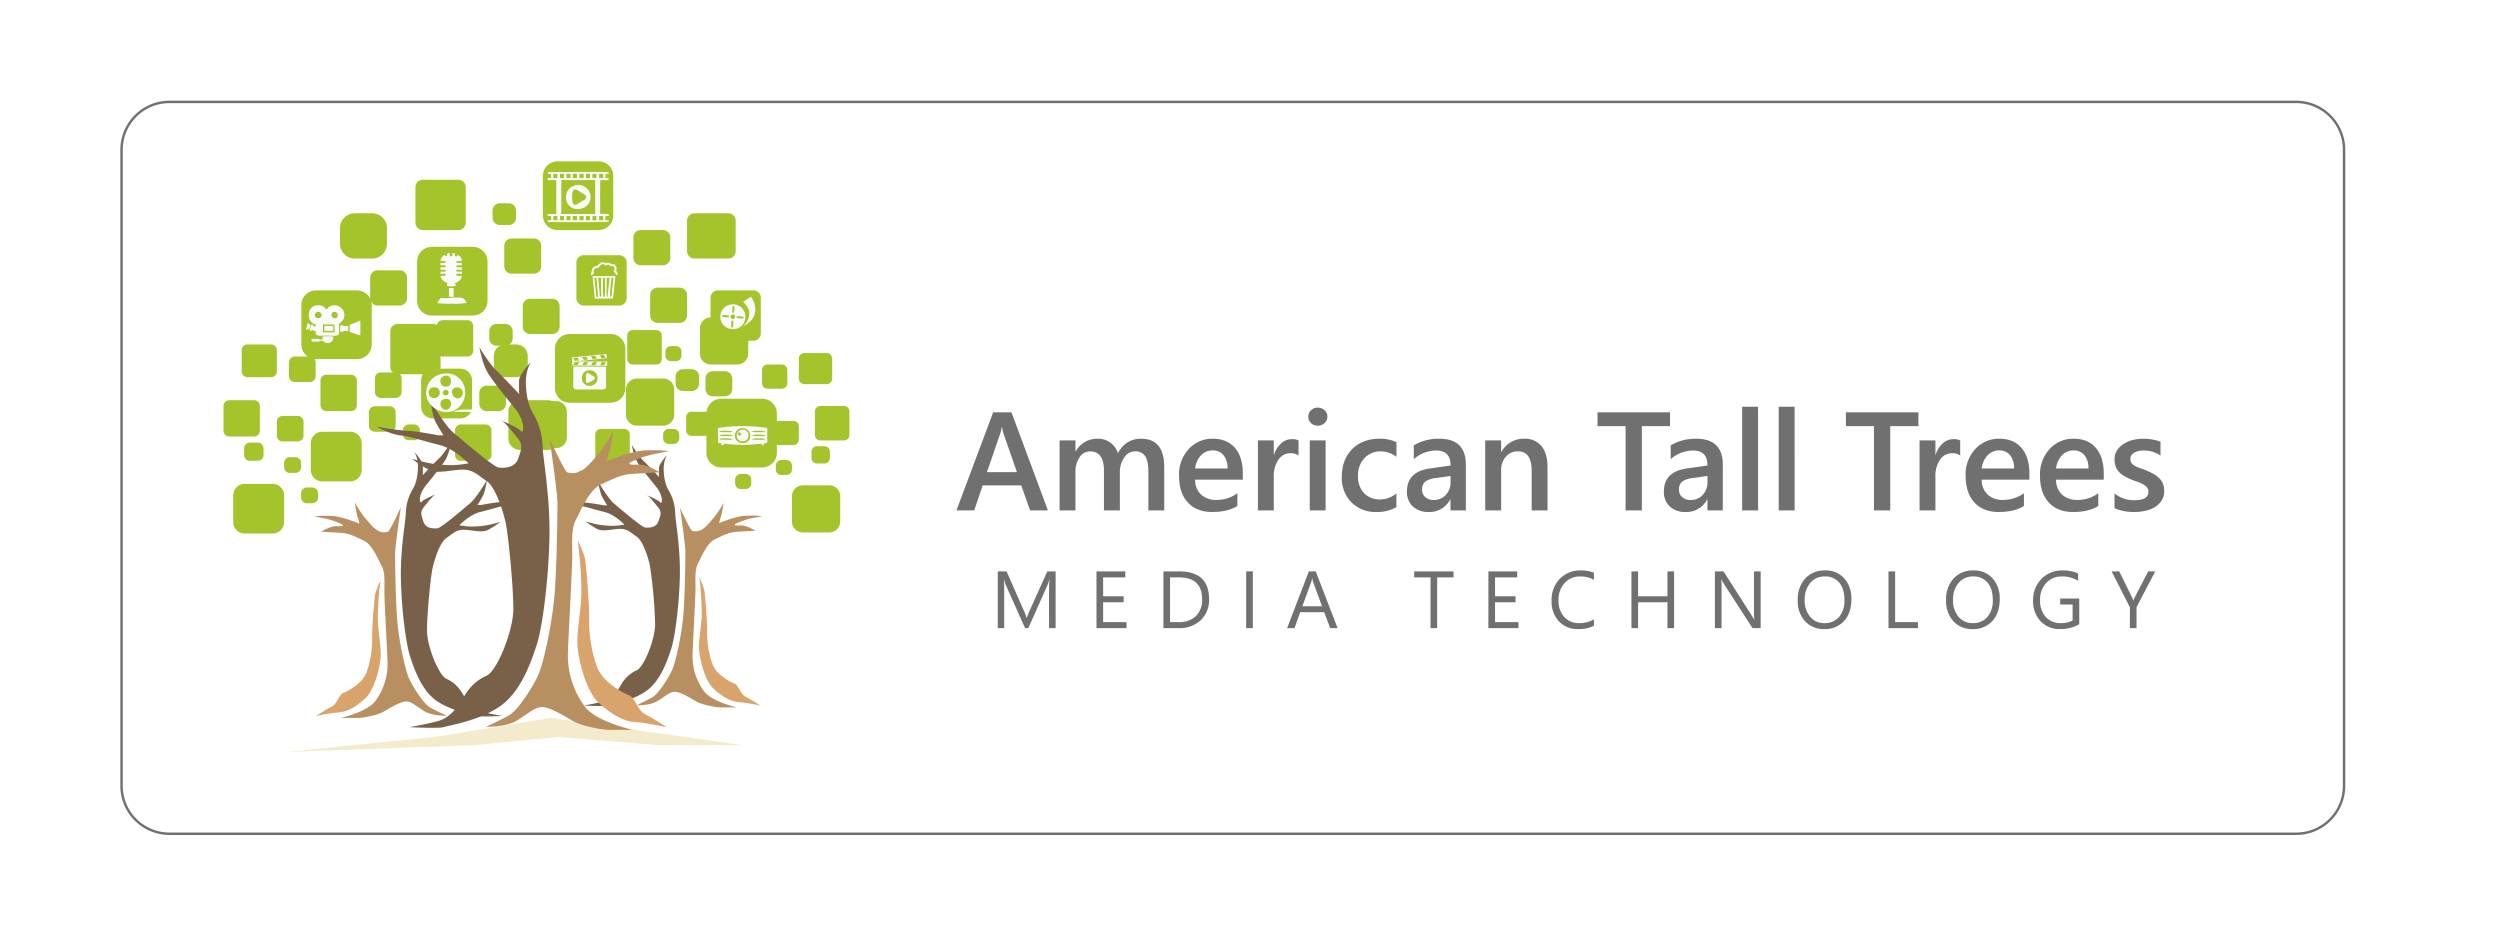 <svg xmlns="http://www.w3.org/2000/svg" xmlns:xlink="http://www.w3.org/1999/xlink" width="1018" height="387" viewBox="0 0 1018 387"><rect x="0" y="0" width="1018" height="387" fill="#333333" stroke="none"/><defs><clipPath id="b"><rect width="1018" height="387"/></clipPath></defs><g id="a" clip-path="url(#b)"><rect width="1018" height="387" fill="#fff"/><rect width="906" height="299" rx="20" transform="translate(49 41)" fill="#fff"/><path d="M20,1A18.983,18.983,0,0,0,1,20V279a18.983,18.983,0,0,0,19,19H886a18.983,18.983,0,0,0,19-19V20A18.983,18.983,0,0,0,886,1H20m0-1H886a20,20,0,0,1,20,20V279a20,20,0,0,1-20,20H20A20,20,0,0,1,0,279V20A20,20,0,0,1,20,0Z" transform="translate(49 41)" fill="#707070"/><path d="M914.957,250.491l60.96-6.1,47.106-7.759,78.14,11.084H1066.8l-40.455-3.325-34.359,3.325Z" transform="translate(-798.836 55.708)" fill="#f4ebcd"/><path d="M1292.947,350.008s6.128-1.066,8.526-1.865,4.529-2.931,6.394-6.128a14.009,14.009,0,0,1,6.661-6.394c2.931-1.332,7.46-12.522,7.46-18.65a190.789,190.789,0,0,0-2.131-23.979c-.8-3.73-2.931-10.124-5.329-11.723s-3.73-3.2-6.661-3.2-7.193,1.332-9.592,0a48.631,48.631,0,0,1-4.661-3.011s3.565.979,5.242,1.258a34.375,34.375,0,0,0,6.78.489,33.2,33.2,0,0,0,3.844-.489s-3.984-4.124-8.038-5.1-8.108-2.377-11.114-2.726a20.642,20.642,0,0,1-6.571-2.446,76.093,76.093,0,0,0,8.528,1.188,77.09,77.09,0,0,1,8.737,1.258h1.468s-1.538-2.377-2.307-3.914a27.132,27.132,0,0,1-1.328-5.662s3.984,6.78,6.291,8.737,11.324,9.716,12.792,9.856,4.474.14,5.382-2.446,1.4-3.844,0-5.592-3.844-4.893-4.893-5.242,4.683,1.887,5.592,3.006,1.468-2.377-1.4-6.011-6.824-8.318-8.1-10.764a29.587,29.587,0,0,1-2.04-6.57s2.936,4.823,4.823,6.57,6.291,6.5,6.291,6.5-.07-3.006,0-3.984,2.027-3.7,3.006-4.613-1.258.979-1.118,5.662,1.188,7.06,2.237,8.737a19.145,19.145,0,0,1,2.447,8.737c.07,3.495,2.079,13.544,1.907,25.072s-1.893,25.465-3.613,30.627-4.534,13.249-10.526,17.206-14.236,5.194-15.448,5.608S1292.947,350.008,1292.947,350.008Z" transform="translate(-1055.225 -62.712)" fill="#796149"/><path d="M1366.828,296.215s2.226,14.969,2.226,18.066-.172,18.066-.86,25.981-2.925,18.066-4.3,21.507-5.85,10.324-8.259,11.7-6.538,3.269-6.538,3.269,5.506.172,8.6-1.721,4.99-3.785,7.054-3.785,5.85,2.237,8.431,3.785,8.259,2.581,10.324,2.581h6.538s-9.979-2.237-13.249-6.366a23.932,23.932,0,0,1-4.818-15.313c.172-5.506,1.2-23.228,1.2-27.013s-.344-7.4,1.032-9.979,3.614-8.259,6.883-9.807,5.633-2.773,8.433-2.984,8.083-.476,8.083-.476-3.7-2.325-6.129-2.166-2.695-.159-1.955-.687a29.9,29.9,0,0,1,6.6-2.272c1.638-.264,4.174-.845,4.174-.845a44.019,44.019,0,0,0-8.19,0,38.032,38.032,0,0,0-6.34,1.744c-1.585.528-2.959,1.11-2.959,1.11a14.979,14.979,0,0,1,.74-2.642,34.864,34.864,0,0,0,1-5.548,35.29,35.29,0,0,1-4.069,6.182c-2.219,2.536-3.276,3.8-4.7,4.65a4.935,4.935,0,0,1-4.016.476C1370.986,305.291,1366.828,296.215,1366.828,296.215Z" transform="translate(-1089.964 -89.545)" fill="#b88f60"/><path d="M1403.659,358.89a121.927,121.927,0,0,1,1.026,14.81c-.136,5.978-1.509,11.142-1.026,15.489s2.521,12.093,5.917,15.218,6.929,5.163,9.919,5.3a76.355,76.355,0,0,1,9.1,1.495s-3.94-2.582-6.114-3.669-2.853-4.756-4.484-5.3-6.658-3.4-8.424-6.794-2.853-10.19-2.718-14.267-.815-14.81-1.087-16.712A26.67,26.67,0,0,0,1403.659,358.89Z" transform="translate(-1118.92 -123.857)" fill="#d9a46b"/><path d="M4.465,0H15.2a4.465,4.465,0,0,1,4.465,4.465V14.736A4.465,4.465,0,0,1,15.2,19.2H4.465A4.465,4.465,0,0,1,0,14.736V4.465A4.465,4.465,0,0,1,4.465,0Z" transform="translate(254.886 154.129)" fill="#a5c32a"/><path d="M4.465,0H15.2a4.465,4.465,0,0,1,4.465,4.465V14.736A4.465,4.465,0,0,1,15.2,19.2H4.465A4.465,4.465,0,0,1,0,14.736V4.465A4.465,4.465,0,0,1,4.465,0Z" transform="translate(322.475 197.619)" fill="#a5c32a"/><path d="M4.465,0H15.2a4.465,4.465,0,0,1,4.465,4.465V14.736A4.465,4.465,0,0,1,15.2,19.2H4.465A4.465,4.465,0,0,1,0,14.736V4.465A4.465,4.465,0,0,1,4.465,0Z" transform="translate(211.167 163.305)" fill="#a5c32a"/><path d="M2.233,0h9.116a2.233,2.233,0,0,1,2.233,2.233v8.179a2.233,2.233,0,0,1-2.233,2.233H2.233A2.233,2.233,0,0,1,0,10.412V2.233A2.233,2.233,0,0,1,2.233,0Z" transform="translate(325.284 143.763)" fill="#a5c32a"/><path d="M4.465,0H15.2a4.465,4.465,0,0,1,4.465,4.465V14.736A4.465,4.465,0,0,1,15.2,19.2H4.465A4.465,4.465,0,0,1,0,14.736V4.465A4.465,4.465,0,0,1,4.465,0Z" transform="translate(285.009 129.245)" fill="#a5c32a"/><path d="M2.233,0H8.07A2.233,2.233,0,0,1,10.3,2.233V7.6A2.233,2.233,0,0,1,8.07,9.835H2.233A2.233,2.233,0,0,1,0,7.6V2.233A2.233,2.233,0,0,1,2.233,0Z" transform="translate(279.39 167.647)" fill="#a5c32a"/><path d="M2.233,0h9.584a2.233,2.233,0,0,1,2.233,2.233v9.584a2.233,2.233,0,0,1-2.233,2.233H2.233A2.233,2.233,0,0,1,0,11.817V2.233A2.233,2.233,0,0,1,2.233,0Z" transform="translate(242.393 174.671)" fill="#a5c32a"/><path d="M2.233,0h9.584a2.233,2.233,0,0,1,2.233,2.233v9.584a2.233,2.233,0,0,1-2.233,2.233H2.233A2.233,2.233,0,0,1,0,11.817V2.233A2.233,2.233,0,0,1,2.233,0Z" transform="translate(255.417 134.396)" fill="#a5c32a"/><path d="M2.233,0h9.584a2.233,2.233,0,0,1,2.233,2.233v9.584a2.233,2.233,0,0,1-2.233,2.233H2.233A2.233,2.233,0,0,1,0,11.817V2.233A2.233,2.233,0,0,1,2.233,0Z" transform="translate(331.841 165.305)" fill="#a5c32a"/><path d="M2.233,0H8.07A2.233,2.233,0,0,1,10.3,2.233V7.6A2.233,2.233,0,0,1,8.07,9.835H2.233A2.233,2.233,0,0,1,0,7.6V2.233A2.233,2.233,0,0,1,2.233,0Z" transform="translate(310.298 148.446)" fill="#a5c32a"/><path d="M2.233,0H8.07A2.233,2.233,0,0,1,10.3,2.233V7.6A2.233,2.233,0,0,1,8.07,9.835H2.233A2.233,2.233,0,0,1,0,7.6V2.233A2.233,2.233,0,0,1,2.233,0Z" transform="translate(314.982 171.393)" fill="#a5c32a"/><path d="M2.233,0H4.324A2.233,2.233,0,0,1,6.556,2.233V3.856A2.233,2.233,0,0,1,4.324,6.088H2.233A2.233,2.233,0,0,1,0,3.856V2.233A2.233,2.233,0,0,1,2.233,0Z" transform="translate(299.362 193.024)" fill="#a5c32a"/><path d="M2.233,0H4.324A2.233,2.233,0,0,1,6.556,2.233V3.856A2.233,2.233,0,0,1,4.324,6.088H2.233A2.233,2.233,0,0,1,0,3.856V2.233A2.233,2.233,0,0,1,2.233,0Z" transform="translate(270.96 140.953)" fill="#a5c32a"/><path d="M2.233,0H4.324A2.233,2.233,0,0,1,6.556,2.233V3.856A2.233,2.233,0,0,1,4.324,6.088H2.233A2.233,2.233,0,0,1,0,3.856V2.233A2.233,2.233,0,0,1,2.233,0Z" transform="translate(270.023 174.671)" fill="#a5c32a"/><path d="M2.233,0H4.324A2.233,2.233,0,0,1,6.556,2.233V3.856A2.233,2.233,0,0,1,4.324,6.088H2.233A2.233,2.233,0,0,1,0,3.856V2.233A2.233,2.233,0,0,1,2.233,0Z" transform="translate(315.918 187.316)" fill="#a5c32a"/><path d="M2.233,0H5.26A2.233,2.233,0,0,1,7.493,2.233v2.56A2.233,2.233,0,0,1,5.26,7.025H2.233A2.233,2.233,0,0,1,0,4.792V2.233A2.233,2.233,0,0,1,2.233,0Z" transform="translate(234.9 191.531)" fill="#a5c32a"/><path d="M2.233,0H5.26A2.233,2.233,0,0,1,7.493,2.233v2.56A2.233,2.233,0,0,1,5.26,7.025H2.233A2.233,2.233,0,0,1,0,4.792V2.233A2.233,2.233,0,0,1,2.233,0Z" transform="translate(330.436 181.696)" fill="#a5c32a"/><path d="M1325.016,355.741s-6.459-1.123-8.986-1.966-4.774-3.089-6.74-6.459-3.931-5.336-7.021-6.74-7.863-13.2-7.863-19.658,1.4-21.343,2.247-25.274,3.089-10.671,5.616-12.356,3.932-3.37,7.021-3.37,7.582,1.4,10.11,0a51.251,51.251,0,0,0,4.913-3.174s-3.757,1.031-5.526,1.326a36.227,36.227,0,0,1-7.146.516,35,35,0,0,1-4.052-.516s4.2-4.347,8.473-5.378,8.546-2.505,11.714-2.873a21.752,21.752,0,0,0,6.926-2.579,80.2,80.2,0,0,1-8.988,1.253,81.241,81.241,0,0,0-9.209,1.326h-1.547s1.621-2.505,2.431-4.126a28.6,28.6,0,0,0,1.4-5.968s-4.2,7.146-6.631,9.209-11.935,10.241-13.483,10.388-4.715.147-5.673-2.579-1.473-4.052,0-5.894,4.052-5.157,5.157-5.526-4.936,1.989-5.894,3.168-1.547-2.505,1.474-6.336,7.193-8.767,8.532-11.346a31.178,31.178,0,0,0,2.15-6.925s-3.094,5.084-5.084,6.925-6.631,6.852-6.631,6.852.074-3.168,0-4.2-2.137-3.9-3.168-4.863,1.326,1.031,1.179,5.968-1.252,7.441-2.358,9.209a20.18,20.18,0,0,0-2.579,9.209c-.074,3.684-2.191,14.276-2.01,26.426s1.995,26.841,3.809,32.281,4.779,13.964,11.094,18.135,15.005,5.474,16.282,5.911S1325.016,355.741,1325.016,355.741Z" transform="translate(-1120.532 -64.196)" fill="#796149"/><path d="M1384.386,296.316s-2.346,15.778-2.346,19.042.181,19.042.906,27.385,3.083,19.042,4.534,22.669,6.166,10.881,8.7,12.332,6.892,3.446,6.892,3.446-5.8.181-9.068-1.813-5.26-3.99-7.436-3.99-6.166,2.358-8.886,3.99-8.7,2.72-10.881,2.72h-6.892s10.519-2.358,13.965-6.71a25.225,25.225,0,0,0,5.078-16.141c-.181-5.8-1.27-24.483-1.27-28.473s.363-7.8-1.088-10.518-3.809-8.7-7.254-10.337-5.937-2.922-8.889-3.145-8.521-.5-8.521-.5,3.9-2.45,6.46-2.283,2.84-.167,2.061-.724a31.512,31.512,0,0,0-6.961-2.395c-1.726-.278-4.4-.891-4.4-.891a46.394,46.394,0,0,1,8.632,0,40.076,40.076,0,0,1,6.683,1.838c1.671.557,3.119,1.17,3.119,1.17a15.794,15.794,0,0,0-.78-2.785,36.736,36.736,0,0,1-1.058-5.848,37.2,37.2,0,0,0,4.288,6.516c2.339,2.673,3.453,4.01,4.956,4.9a5.2,5.2,0,0,0,4.232.5C1380,305.882,1384.386,296.316,1384.386,296.316Z" transform="translate(-1221.16 -89.752)" fill="#b88f60"/><path d="M1429.843,358.89a128.463,128.463,0,0,0-1.081,15.61c.143,6.3,1.59,11.743,1.081,16.326s-2.657,12.746-6.237,16.04-7.3,5.442-10.455,5.585a80.472,80.472,0,0,0-9.595,1.575s4.153-2.721,6.444-3.867,3.008-5.013,4.726-5.585,7.018-3.58,8.879-7.161,3.008-10.741,2.864-15.037.86-15.61,1.146-17.615A28.108,28.108,0,0,1,1429.843,358.89Z" transform="translate(-1274.917 -122.432)" fill="#d9a46b"/><path d="M16.025,0H4.706A4.706,4.706,0,0,0,0,4.706V15.532a4.706,4.706,0,0,0,4.706,4.706H16.025a4.706,4.706,0,0,0,4.706-4.706V4.706A4.706,4.706,0,0,0,16.025,0Z" transform="translate(171.471 150.129)" fill="#a5c32a"/><path d="M16.025,0H4.706A4.706,4.706,0,0,0,0,4.706V15.532a4.706,4.706,0,0,0,4.706,4.706H16.025a4.706,4.706,0,0,0,4.706-4.706V4.706A4.706,4.706,0,0,0,16.025,0Z" transform="translate(94.96 197.023)" fill="#a5c32a"/><path d="M16.025,0H4.706A4.706,4.706,0,0,0,0,4.706V15.532a4.706,4.706,0,0,0,4.706,4.706H16.025a4.706,4.706,0,0,0,4.706-4.706V4.706A4.706,4.706,0,0,0,16.025,0Z" transform="translate(207.011 162.963)" fill="#a5c32a"/><path d="M11.962,0H2.353A2.353,2.353,0,0,0,0,2.353v8.621a2.353,2.353,0,0,0,2.353,2.353h9.608a2.353,2.353,0,0,0,2.353-2.353V2.353A2.353,2.353,0,0,0,11.962,0Z" transform="translate(98.416 140.257)" fill="#a5c32a"/><path d="M16.025,0H4.706A4.706,4.706,0,0,0,0,4.706V15.532a4.706,4.706,0,0,0,4.706,4.706H16.025a4.706,4.706,0,0,0,4.706-4.706V4.706A4.706,4.706,0,0,0,16.025,0Z" transform="translate(126.552 175.797)" fill="#a5c32a"/><path d="M8.506,0H2.353A2.353,2.353,0,0,0,0,2.353v5.66a2.353,2.353,0,0,0,2.353,2.353H8.506A2.353,2.353,0,0,0,10.86,8.013V2.353A2.353,2.353,0,0,0,8.506,0Z" transform="translate(150.245 165.431)" fill="#a5c32a"/><path d="M9.115,0H4.706A4.706,4.706,0,0,0,0,4.706V8.621a4.706,4.706,0,0,0,4.706,4.706H9.115a4.706,4.706,0,0,0,4.706-4.706V4.706A4.706,4.706,0,0,0,9.115,0Z" transform="translate(201.087 140.257)" fill="#a5c32a"/><path d="M12.455,0H2.353A2.353,2.353,0,0,0,0,2.353v10.1a2.353,2.353,0,0,0,2.353,2.353h10.1a2.353,2.353,0,0,0,2.353-2.353V2.353A2.353,2.353,0,0,0,12.455,0Z" transform="translate(185.292 172.836)" fill="#a5c32a"/><path d="M12.455,0H2.353A2.353,2.353,0,0,0,0,2.353v10.1a2.353,2.353,0,0,0,2.353,2.353h10.1a2.353,2.353,0,0,0,2.353-2.353V2.353A2.353,2.353,0,0,0,12.455,0Z" transform="translate(177.887 130.385)" fill="#a5c32a"/><path d="M12.455,0H2.353A2.353,2.353,0,0,0,0,2.353v10.1a2.353,2.353,0,0,0,2.353,2.353h10.1a2.353,2.353,0,0,0,2.353-2.353V2.353A2.353,2.353,0,0,0,12.455,0Z" transform="translate(130.501 152.598)" fill="#a5c32a"/><path d="M12.455,0H2.353A2.353,2.353,0,0,0,0,2.353v10.1a2.353,2.353,0,0,0,2.353,2.353h10.1a2.353,2.353,0,0,0,2.353-2.353V2.353A2.353,2.353,0,0,0,12.455,0Z" transform="translate(91.011 162.963)" fill="#a5c32a"/><path d="M8.506,0H2.353A2.353,2.353,0,0,0,0,2.353v5.66a2.353,2.353,0,0,0,2.353,2.353H8.506A2.353,2.353,0,0,0,10.86,8.013V2.353A2.353,2.353,0,0,0,8.506,0Z" transform="translate(152.675 151.661)" fill="#a5c32a"/><path d="M3,0H7.86a3,3,0,0,1,3,3V7.366a3,3,0,0,1-3,3H3a3,3,0,0,1-3-3V3A3,3,0,0,1,3,0Z" transform="translate(195.164 157.04)" fill="#a5c32a"/><path d="M8.506,0H2.353A2.353,2.353,0,0,0,0,2.353v5.66a2.353,2.353,0,0,0,2.353,2.353H8.506A2.353,2.353,0,0,0,10.86,8.013V2.353A2.353,2.353,0,0,0,8.506,0Z" transform="translate(117.667 145.193)" fill="#a5c32a"/><path d="M8.506,0H2.353A2.353,2.353,0,0,0,0,2.353v5.66a2.353,2.353,0,0,0,2.353,2.353H8.506A2.353,2.353,0,0,0,10.86,8.013V2.353A2.353,2.353,0,0,0,8.506,0Z" transform="translate(112.73 169.38)" fill="#a5c32a"/><path d="M4.557,0h-2.2A2.353,2.353,0,0,0,0,2.353V4.064A2.353,2.353,0,0,0,2.353,6.417h2.2A2.353,2.353,0,0,0,6.911,4.064V2.353A2.353,2.353,0,0,0,4.557,0Z" transform="translate(122.603 198.504)" fill="#a5c32a"/><path d="M4.557,0h-2.2A2.353,2.353,0,0,0,0,2.353V4.064A2.353,2.353,0,0,0,2.353,6.417h2.2A2.353,2.353,0,0,0,6.911,4.064V2.353A2.353,2.353,0,0,0,4.557,0Z" transform="translate(163.079 137.295)" fill="#a5c32a"/><path d="M4.557,0h-2.2A2.353,2.353,0,0,0,0,2.353V4.064A2.353,2.353,0,0,0,2.353,6.417h2.2A2.353,2.353,0,0,0,6.911,4.064V2.353A2.353,2.353,0,0,0,4.557,0Z" transform="translate(164.066 172.836)" fill="#a5c32a"/><path d="M4.557,0h-2.2A2.353,2.353,0,0,0,0,2.353V4.064A2.353,2.353,0,0,0,2.353,6.417h2.2A2.353,2.353,0,0,0,6.911,4.064V2.353A2.353,2.353,0,0,0,4.557,0Z" transform="translate(115.692 186.163)" fill="#a5c32a"/><path d="M5.545,0H2.353A2.353,2.353,0,0,0,0,2.353v2.7A2.353,2.353,0,0,0,2.353,7.4H5.545A2.353,2.353,0,0,0,7.9,5.051v-2.7A2.353,2.353,0,0,0,5.545,0Z" transform="translate(200.1 190.606)" fill="#a5c32a"/><path d="M5.545,0H2.353A2.353,2.353,0,0,0,0,2.353v2.7A2.353,2.353,0,0,0,2.353,7.4H5.545A2.353,2.353,0,0,0,7.9,5.051v-2.7A2.353,2.353,0,0,0,5.545,0Z" transform="translate(99.403 180.24)" fill="#a5c32a"/><path d="M37.712,0H30.448l-3.59-10.159h-15.7L7.709,0H.473L15.419-39.911h7.459ZM25.1-15.558l-5.539-15.92a18.857,18.857,0,0,1-.529-2.5h-.111a16.292,16.292,0,0,1-.557,2.5l-5.483,15.92ZM85.083,0H78.625V-15.53q0-4.481-1.266-6.485a4.658,4.658,0,0,0-4.272-2,5.149,5.149,0,0,0-4.3,2.533,10.334,10.334,0,0,0-1.767,6.067V0H60.535V-16.059q0-7.96-5.622-7.96a5.071,5.071,0,0,0-4.3,2.394,10.554,10.554,0,0,0-1.684,6.207V0H42.472V-28.5h6.457v4.509h.111a9.873,9.873,0,0,1,8.99-5.177,8.476,8.476,0,0,1,5.163,1.628,8.109,8.109,0,0,1,3.02,4.272q3.173-5.9,9.463-5.9,9.407,0,9.407,11.606Zm32.007-12.5H97.663A8.212,8.212,0,0,0,100.1-6.4a9.061,9.061,0,0,0,6.387,2.143,14.085,14.085,0,0,0,8.377-2.728v5.2q-3.9,2.449-10.3,2.449-6.29,0-9.866-3.883T91.122-14.139A15.186,15.186,0,0,1,95.06-24.979a12.882,12.882,0,0,1,9.783-4.189q5.845,0,9.045,3.757t3.2,10.437Zm-6.234-4.564a8.32,8.32,0,0,0-1.642-5.413,5.487,5.487,0,0,0-4.453-1.934,6.266,6.266,0,0,0-4.718,2.032,9.282,9.282,0,0,0-2.38,5.316Zm28.917-5.288a5.352,5.352,0,0,0-3.368-.918,5.765,5.765,0,0,0-4.787,2.588,11.574,11.574,0,0,0-1.92,7.042V0H123.24V-28.5H129.7v5.873h.111a9.928,9.928,0,0,1,2.908-4.69A6.564,6.564,0,0,1,137.1-29a5.442,5.442,0,0,1,2.672.529Zm7.821-12.135a3.882,3.882,0,0,1-2.714-1.03,3.388,3.388,0,0,1-1.127-2.616,3.475,3.475,0,0,1,1.127-2.644,3.825,3.825,0,0,1,2.714-1.058,3.944,3.944,0,0,1,2.783,1.058,3.455,3.455,0,0,1,1.141,2.644,3.407,3.407,0,0,1-1.141,2.574A3.916,3.916,0,0,1,147.593-34.484ZM150.794,0h-6.457V-28.5h6.457Zm28.834-1.308a15.924,15.924,0,0,1-8.1,1.976A13.716,13.716,0,0,1,161.287-3.3a14.049,14.049,0,0,1-3.9-10.284q0-7.042,4.189-11.314t11.2-4.272a16.353,16.353,0,0,1,6.875,1.364v6.012a10.412,10.412,0,0,0-6.346-2.227A8.819,8.819,0,0,0,166.6-21.25,10.126,10.126,0,0,0,163.986-14a9.655,9.655,0,0,0,2.463,6.986,8.745,8.745,0,0,0,6.61,2.561,10.33,10.33,0,0,0,6.568-2.477ZM207.905,0h-6.262V-4.453h-.111A9.429,9.429,0,0,1,192.876.668a9.118,9.118,0,0,1-6.582-2.282,7.982,7.982,0,0,1-2.38-6.04q0-8.071,9.3-9.407l8.461-1.2q0-6.1-5.789-6.1a13.751,13.751,0,0,0-9.185,3.507V-26.5a20.029,20.029,0,0,1,10.409-2.672q10.8,0,10.8,10.632Zm-6.234-14-5.984.835a9.485,9.485,0,0,0-4.189,1.35,3.944,3.944,0,0,0-1.406,3.465,3.793,3.793,0,0,0,1.294,2.964,5.011,5.011,0,0,0,3.465,1.155A6.394,6.394,0,0,0,199.737-6.3a7.352,7.352,0,0,0,1.934-5.219ZM241.165,0h-6.457V-16.059q0-7.988-5.65-7.988a6.168,6.168,0,0,0-4.871,2.213,8.208,8.208,0,0,0-1.92,5.58V0h-6.485V-28.5h6.485v4.731h.111a10.158,10.158,0,0,1,9.24-5.4,8.606,8.606,0,0,1,7.1,3.02q2.449,3.02,2.449,8.725ZM291.04-34.289H279.573V0h-6.624V-34.289H261.51v-5.622h29.53ZM312.526,0h-6.262V-4.453h-.111A9.429,9.429,0,0,1,297.5.668a9.118,9.118,0,0,1-6.582-2.282,7.982,7.982,0,0,1-2.38-6.04q0-8.071,9.3-9.407l8.461-1.2q0-6.1-5.789-6.1a13.751,13.751,0,0,0-9.185,3.507V-26.5a20.029,20.029,0,0,1,10.409-2.672q10.8,0,10.8,10.632Zm-6.234-14-5.984.835a9.485,9.485,0,0,0-4.189,1.35,3.944,3.944,0,0,0-1.406,3.465,3.793,3.793,0,0,0,1.294,2.964,5.011,5.011,0,0,0,3.465,1.155A6.394,6.394,0,0,0,304.357-6.3a7.352,7.352,0,0,0,1.934-5.219Zm20.6,14H320.4V-42.193h6.485Zm14.89,0h-6.485V-42.193h6.485Zm50.4-34.289H380.714V0H374.09V-34.289H362.651v-5.622h29.53Zm17.005,11.94a5.352,5.352,0,0,0-3.368-.918,5.765,5.765,0,0,0-4.787,2.588,11.574,11.574,0,0,0-1.92,7.042V0h-6.457V-28.5h6.457v5.873h.111a9.928,9.928,0,0,1,2.908-4.69A6.564,6.564,0,0,1,406.515-29a5.442,5.442,0,0,1,2.672.529ZM437.38-12.5H417.954a8.212,8.212,0,0,0,2.435,6.1,9.061,9.061,0,0,0,6.387,2.143,14.085,14.085,0,0,0,8.377-2.728v5.2q-3.9,2.449-10.3,2.449-6.29,0-9.866-3.883t-3.576-10.924a15.186,15.186,0,0,1,3.938-10.841,12.882,12.882,0,0,1,9.783-4.189q5.845,0,9.045,3.757t3.2,10.437Zm-6.234-4.564a8.32,8.32,0,0,0-1.642-5.413,5.487,5.487,0,0,0-4.453-1.934,6.266,6.266,0,0,0-4.718,2.032,9.282,9.282,0,0,0-2.38,5.316ZM467.662-12.5H448.235a8.212,8.212,0,0,0,2.435,6.1,9.061,9.061,0,0,0,6.387,2.143,14.085,14.085,0,0,0,8.377-2.728v5.2q-3.9,2.449-10.3,2.449-6.29,0-9.866-3.883t-3.576-10.924a15.186,15.186,0,0,1,3.938-10.841,12.882,12.882,0,0,1,9.783-4.189q5.845,0,9.045,3.757t3.2,10.437Zm-6.234-4.564a8.32,8.32,0,0,0-1.642-5.413,5.487,5.487,0,0,0-4.453-1.934,6.266,6.266,0,0,0-4.718,2.032,9.282,9.282,0,0,0-2.38,5.316Zm10.6,16.17V-6.875a12.881,12.881,0,0,0,7.988,2.755q5.845,0,5.845-3.451a2.72,2.72,0,0,0-.5-1.656,4.782,4.782,0,0,0-1.35-1.211,10.613,10.613,0,0,0-2-.946q-1.155-.417-2.574-.946a27.255,27.255,0,0,1-3.159-1.475,9.544,9.544,0,0,1-2.338-1.767,6.671,6.671,0,0,1-1.406-2.24,8.25,8.25,0,0,1-.473-2.922,6.754,6.754,0,0,1,.974-3.632,8.465,8.465,0,0,1,2.616-2.644,12.546,12.546,0,0,1,3.729-1.614,17.074,17.074,0,0,1,4.314-.543,19.611,19.611,0,0,1,7.069,1.2v5.65a11.917,11.917,0,0,0-6.9-2.06,9.014,9.014,0,0,0-2.213.25,5.711,5.711,0,0,0-1.684.7,3.423,3.423,0,0,0-1.085,1.072,2.557,2.557,0,0,0-.39,1.378,2.944,2.944,0,0,0,.39,1.559,3.539,3.539,0,0,0,1.155,1.127,9.977,9.977,0,0,0,1.837.891q1.072.4,2.463.877a35.987,35.987,0,0,1,3.3,1.531,11.145,11.145,0,0,1,2.491,1.767,6.928,6.928,0,0,1,1.586,2.282,7.749,7.749,0,0,1,.557,3.075,7.03,7.03,0,0,1-1,3.785,8.352,8.352,0,0,1-2.672,2.672A12.507,12.507,0,0,1,484.737.153a20.025,20.025,0,0,1-4.606.515A19.407,19.407,0,0,1,472.031-.891Z" transform="translate(388.993 207.821)" fill="#707070"/><path d="M26.587,0H23.9V-15.5q0-1.837.226-4.5h-.064a14.373,14.373,0,0,1-.693,2.24L15.469,0H14.147L6.268-17.628A13.811,13.811,0,0,1,5.575-20H5.511q.129,1.386.129,4.528V0H3.029V-23.106H6.606L13.7-6.993A20.632,20.632,0,0,1,14.76-4.222h.1q.693-1.9,1.112-2.836L23.2-23.106h3.384ZM55.468,0H43.222V-23.106h11.73v2.449H45.929v7.686h8.347v2.433H45.929v8.089h9.539ZM70.475,0V-23.106h6.381q12.214,0,12.214,11.263a11.35,11.35,0,0,1-3.392,8.6A12.582,12.582,0,0,1,76.6,0Zm2.707-20.657V-2.449H76.63A9.786,9.786,0,0,0,83.7-4.882a9.121,9.121,0,0,0,2.53-6.9q0-8.878-9.442-8.878ZM106.881,0h-2.707V-23.106h2.707ZM141.4,0h-3l-2.449-6.478h-9.8L123.854,0h-3.013L129.7-23.106h2.8Zm-6.333-8.911-3.625-9.845a9.427,9.427,0,0,1-.354-1.547h-.064a8.631,8.631,0,0,1-.371,1.547L127.06-8.911Zm53.556-11.747h-6.671V0h-2.707V-20.657h-6.655v-2.449h16.033ZM215.056,0H202.81V-23.106h11.73v2.449h-9.023v7.686h8.347v2.433h-8.347v8.089h9.539ZM245.79-.967A13.552,13.552,0,0,1,239.409.387a10.29,10.29,0,0,1-7.9-3.174,11.713,11.713,0,0,1-2.965-8.331,12.277,12.277,0,0,1,3.335-8.959,11.321,11.321,0,0,1,8.459-3.416,13.563,13.563,0,0,1,5.446.951v2.884a11.045,11.045,0,0,0-5.479-1.386,8.407,8.407,0,0,0-6.453,2.659,10.016,10.016,0,0,0-2.473,7.106A9.53,9.53,0,0,0,233.7-4.552a7.868,7.868,0,0,0,6.067,2.506,11.381,11.381,0,0,0,6.026-1.547ZM278.425,0h-2.707V-10.538H263.762V0h-2.707V-23.106h2.707v10.135h11.956V-23.106h2.707Zm35.246,0h-3.319L298.46-18.417a7.7,7.7,0,0,1-.741-1.45h-.1a23.789,23.789,0,0,1,.129,3.174V0h-2.707V-23.106h3.513L310.126-4.979q.725,1.128.935,1.547h.064a24.447,24.447,0,0,1-.161-3.4V-23.106h2.707ZM339.6.387a10.143,10.143,0,0,1-7.871-3.239,12.013,12.013,0,0,1-2.957-8.427,12.728,12.728,0,0,1,3.013-8.895,10.524,10.524,0,0,1,8.2-3.319,9.914,9.914,0,0,1,7.71,3.223,12.056,12.056,0,0,1,2.925,8.427q0,5.656-3,8.943A10.329,10.329,0,0,1,339.6.387Zm.193-21.431a7.449,7.449,0,0,0-5.914,2.626,10.168,10.168,0,0,0-2.272,6.9,10.239,10.239,0,0,0,2.216,6.872,7.226,7.226,0,0,0,5.777,2.6A7.586,7.586,0,0,0,345.6-4.528a10.141,10.141,0,0,0,2.191-6.945q0-4.576-2.127-7.074A7.293,7.293,0,0,0,339.8-21.044ZM377.717,0H365.728V-23.106h2.707V-2.449h9.281Zm22.29.387a10.143,10.143,0,0,1-7.871-3.239,12.013,12.013,0,0,1-2.957-8.427,12.728,12.728,0,0,1,3.013-8.895,10.524,10.524,0,0,1,8.2-3.319,9.914,9.914,0,0,1,7.71,3.223,12.056,12.056,0,0,1,2.925,8.427q0,5.656-3,8.943A10.329,10.329,0,0,1,400.007.387Zm.193-21.431a7.449,7.449,0,0,0-5.914,2.626,10.168,10.168,0,0,0-2.272,6.9,10.239,10.239,0,0,0,2.216,6.872,7.226,7.226,0,0,0,5.777,2.6A7.586,7.586,0,0,0,406-4.528a10.141,10.141,0,0,0,2.191-6.945q0-4.576-2.127-7.074A7.293,7.293,0,0,0,400.2-21.044ZM443.406-1.579A15.452,15.452,0,0,1,435.672.387a10.569,10.569,0,0,1-8-3.19,11.7,11.7,0,0,1-3.053-8.443,12.015,12.015,0,0,1,3.392-8.806,11.563,11.563,0,0,1,8.6-3.44,14.629,14.629,0,0,1,6.333,1.225v3a12.161,12.161,0,0,0-6.639-1.772,8.294,8.294,0,0,0-6.365,2.675,9.783,9.783,0,0,0-2.481,6.929,9.788,9.788,0,0,0,2.3,6.888,8.076,8.076,0,0,0,6.252,2.506,9.66,9.66,0,0,0,4.689-1.08V-9.6h-5.06v-2.449h7.767Zm30.943-21.527L466.728-8.54V0h-2.707V-8.476l-7.428-14.631h3.078l5.172,10.441q.1.193.564,1.418h.048a8.477,8.477,0,0,1,.612-1.418l5.414-10.441Z" transform="translate(403.265 255.777)" fill="#707070"/><path d="M1297.153,398.587s8.933-1.554,12.428-2.719,6.6-4.272,9.322-8.933,5.438-7.379,9.71-9.321,10.875-18.254,10.875-27.187-1.942-29.518-3.107-34.955-4.272-14.759-7.768-17.089-5.437-4.661-9.71-4.661-10.487,1.942-13.982,0a70.9,70.9,0,0,1-6.794-4.39s5.2,1.427,7.642,1.834a50.1,50.1,0,0,0,9.884.713,48.389,48.389,0,0,0,5.6-.713s-5.808-6.012-11.718-7.438-11.82-3.465-16.2-3.974-9.579-3.566-9.579-3.566a110.909,110.909,0,0,0,12.431,1.732c3.974.1,12.737,1.834,12.737,1.834h2.14s-2.242-3.465-3.363-5.706-1.936-8.254-1.936-8.254,5.808,9.884,9.171,12.737,16.507,14.164,18.647,14.367,6.521.2,7.846-3.566,2.038-5.6,0-8.152-5.6-7.133-7.133-7.642,6.827,2.751,8.152,4.382,2.14-3.465-2.038-8.763-9.948-12.126-11.8-15.692-2.974-9.578-2.974-9.578,4.28,7.031,7.031,9.578,9.171,9.476,9.171,9.476-.1-4.382,0-5.808,2.955-5.4,4.382-6.725-1.834,1.427-1.63,8.254,1.732,10.292,3.261,12.737a27.912,27.912,0,0,1,3.566,12.737c.1,5.095,3.031,19.744,2.78,36.549s-2.76,37.122-5.268,44.646-6.61,19.313-15.344,25.082-20.753,7.571-22.519,8.175S1297.153,398.587,1297.153,398.587Z" transform="translate(-1130.458 -102.494)" fill="#796149"/><path d="M1374.945,297.068s3.245,21.822,3.245,26.336-.251,26.336-1.254,37.874-4.264,26.336-6.271,31.353-8.528,15.049-12.04,17.056-9.531,4.766-9.531,4.766,8.026.251,12.541-2.508,7.274-5.518,10.284-5.518,8.528,3.261,12.29,5.518,12.039,3.762,15.049,3.762h9.531s-14.548-3.261-19.313-9.28a34.889,34.889,0,0,1-7.023-22.323c.251-8.026,1.756-33.861,1.756-39.379s-.5-10.785,1.5-14.548,5.267-12.039,10.033-14.3,8.211-4.042,12.293-4.35,11.784-.693,11.784-.693-5.391-3.389-8.935-3.158-3.928-.231-2.85-1a43.588,43.588,0,0,1,9.628-3.312c2.388-.385,6.085-1.232,6.085-1.232s-7.857-.693-11.939,0a55.428,55.428,0,0,0-9.243,2.542c-2.311.77-4.313,1.617-4.313,1.617a21.848,21.848,0,0,1,1.078-3.851,50.8,50.8,0,0,0,1.464-8.087,51.452,51.452,0,0,1-5.931,9.012c-3.235,3.7-4.775,5.546-6.855,6.778a7.2,7.2,0,0,1-5.854.693C1381.006,310.3,1374.945,297.068,1374.945,297.068Z" transform="translate(-1151.189 -118.508)" fill="#b88f60"/><path d="M1403.705,358.89s1.694,12.875,1.5,21.59-2.2,16.242-1.5,22.58,3.675,17.628,8.626,22.184,10.1,7.527,14.459,7.725,13.271,2.179,13.271,2.179-5.744-3.763-8.913-5.348-4.159-6.932-6.536-7.725-9.705-4.952-12.28-9.9-4.16-14.855-3.961-20.8-1.188-21.59-1.584-24.363S1403.705,358.89,1403.705,358.89Z" transform="translate(-1168.47 -138.985)" fill="#d9a46b"/><path d="M6,0H22.673a6,6,0,0,1,6,6V21.99a6,6,0,0,1-6,6H6a6,6,0,0,1-6-6V6A6,6,0,0,1,6,0Z" transform="translate(169.85 100.508)" fill="#a5c32a"/><path d="M6,0H22.673a6,6,0,0,1,6,6V21.99a6,6,0,0,1-6,6H6a6,6,0,0,1-6-6V6A6,6,0,0,1,6,0Z" transform="translate(287.668 162.364)" fill="#a5c32a"/><path d="M6,0H22.673a6,6,0,0,1,6,6V21.99a6,6,0,0,1-6,6H6a6,6,0,0,1-6-6V6A6,6,0,0,1,6,0Z" transform="translate(122.696 118.258)" fill="#a5c32a"/><path d="M3,0H16.8a3,3,0,0,1,3,3V15.433a3,3,0,0,1-3,3H3a3,3,0,0,1-3-3V3A3,3,0,0,1,3,0Z" transform="translate(279.764 86.854)" fill="#a5c32a"/><path d="M6,0H22.673a6,6,0,0,1,6,6V21.99a6,6,0,0,1-6,6H6a6,6,0,0,1-6-6V6A6,6,0,0,1,6,0Z" transform="translate(225.975 136.008)" fill="#a5c32a"/><path d="M6,0H22.673a6,6,0,0,1,6,6V21.99a6,6,0,0,1-6,6H6a6,6,0,0,1-6-6V6A6,6,0,0,1,6,0Z" transform="translate(221.052 65.691)" fill="#a5c32a"/><path d="M3,0h9.019a3,3,0,0,1,3,3v8.337a3,3,0,0,1-3,3H3a3,3,0,0,1-3-3V3A3,3,0,0,1,3,0Z" transform="translate(212.86 121.672)" fill="#a5c32a"/><path d="M6,0h7.115a6,6,0,0,1,6,6v6.433a6,6,0,0,1-6,6H6a6,6,0,0,1-6-6V6A6,6,0,0,1,6,0Z" transform="translate(138.446 86.854)" fill="#a5c32a"/><path d="M3,0H17.481a3,3,0,0,1,3,3V17.481a3,3,0,0,1-3,3H3a3,3,0,0,1-3-3V3A3,3,0,0,1,3,0Z" transform="translate(158.927 131.912)" fill="#a5c32a"/><path d="M3,0H17.481a3,3,0,0,1,3,3V17.481a3,3,0,0,1-3,3H3a3,3,0,0,1-3-3V3A3,3,0,0,1,3,0Z" transform="translate(169.167 73.201)" fill="#a5c32a"/><path d="M3,0H17.481a3,3,0,0,1,3,3V17.481a3,3,0,0,1-3,3H3a3,3,0,0,1-3-3V3A3,3,0,0,1,3,0Z" transform="translate(234.706 103.922)" fill="#a5c32a"/><path d="M3,0H17.481a3,3,0,0,1,3,3V17.481a3,3,0,0,1-3,3H3a3,3,0,0,1-3-3V3A3,3,0,0,1,3,0Z" transform="translate(289.322 118.258)" fill="#a5c32a"/><path d="M3,0h9.019a3,3,0,0,1,3,3v8.337a3,3,0,0,1-3,3H3a3,3,0,0,1-3-3V3A3,3,0,0,1,3,0Z" transform="translate(205.35 97.095)" fill="#a5c32a"/><path d="M3,0h9.019a3,3,0,0,1,3,3v8.337a3,3,0,0,1-3,3H3a3,3,0,0,1-3-3V3A3,3,0,0,1,3,0Z" transform="translate(150.735 110.066)" fill="#a5c32a"/><path d="M3,0h9.019a3,3,0,0,1,3,3v8.337a3,3,0,0,1-3,3H3a3,3,0,0,1-3-3V3A3,3,0,0,1,3,0Z" transform="translate(257.918 93.681)" fill="#a5c32a"/><path d="M3,0h9.019a3,3,0,0,1,3,3v8.337a3,3,0,0,1-3,3H3a3,3,0,0,1-3-3V3A3,3,0,0,1,3,0Z" transform="translate(264.745 117.133)" fill="#a5c32a"/><path d="M3,0H6.558a3,3,0,0,1,3,3V5.875a3,3,0,0,1-3,3H3a3,3,0,0,1-3-3V3A3,3,0,0,1,3,0Z" transform="translate(200.572 82.758)" fill="#a5c32a"/><path d="M3,0H6.558a3,3,0,0,1,3,3V5.875a3,3,0,0,1-3,3H3a3,3,0,0,1-3-3V3A3,3,0,0,1,3,0Z" transform="translate(199.206 131.912)" fill="#a5c32a"/><path d="M3,0H6.558a3,3,0,0,1,3,3V5.875a3,3,0,0,1-3,3H3a3,3,0,0,1-3-3V3A3,3,0,0,1,3,0Z" transform="translate(275.11 150.345)" fill="#a5c32a"/><path d="M3,0H7.923a3,3,0,0,1,3,3V7.24a3,3,0,0,1-3,3H3a3,3,0,0,1-3-3V3A3,3,0,0,1,3,0Z" transform="translate(287.274 151.153)" fill="#a5c32a"/><path d="M20.52,2.739q.191,0,.722.033a7.481,7.481,0,0,0,.78.033q.88-.017,1.054-.448V2.1q-4.109-.357-6.209-.349-4.018.008-5.171.988ZM12.841-7.238a2.141,2.141,0,0,1,1.361.216,2.278,2.278,0,0,1,.955.9,2.154,2.154,0,0,1,.307,1.278,2.164,2.164,0,0,1-.573,1.312,1.892,1.892,0,0,1-1.967.706,2.482,2.482,0,0,1-1.536-1.253A2.327,2.327,0,0,1,11.1-5.993,1.957,1.957,0,0,1,12.841-7.238ZM8.234,1.843a1.8,1.8,0,0,1-1.187-.664A2.754,2.754,0,0,1,6.383-.158a1.971,1.971,0,0,1,.2-1.419,2.031,2.031,0,0,1,1.4-.93,2.2,2.2,0,0,1,2.05.357,1.984,1.984,0,0,1,.639,1.6,2.542,2.542,0,0,1-.647,1.71A2.039,2.039,0,0,1,8.234,1.843ZM7.346-5.063a1.032,1.032,0,0,1,.623-1.021,1.427,1.427,0,0,1,1.419.125,1.445,1.445,0,0,1,.2,1.287,1.064,1.064,0,0,1-.755.631,1.22,1.22,0,0,1-.988-.1A1.009,1.009,0,0,1,7.346-5.063Zm.382-6.782a2.892,2.892,0,0,1,1.536-.125,1.626,1.626,0,0,1,1.029.8,2.722,2.722,0,0,1,.374,1.361,2.53,2.53,0,0,1-.332,1.37,1.659,1.659,0,0,1-1.071.813,2.326,2.326,0,0,1-1.876-.224,2.235,2.235,0,0,1-.979-1.312,2.248,2.248,0,0,1,.066-1.594A1.9,1.9,0,0,1,7.728-11.845ZM1.585-4.682A2.008,2.008,0,0,1,3.378-7.238a2.242,2.242,0,0,1,1.992.407A2.129,2.129,0,0,1,6.06-5.2a2.112,2.112,0,0,1-.614,1.66,2.236,2.236,0,0,1-1.453.631,2.378,2.378,0,0,1-1.544-.382A1.942,1.942,0,0,1,1.585-4.682ZM16.427-5.2a7.5,7.5,0,0,0-2.623-5.91A7.659,7.659,0,0,0,7.6-12.866a8.027,8.027,0,0,0-4.117,1.685,7.383,7.383,0,0,0-2.15,2.665,7.684,7.684,0,0,0-.714,4.64A7.389,7.389,0,0,0,2.449-.133a8.828,8.828,0,0,0,3.42,2.357A7.9,7.9,0,0,0,9.9,2.739,7.245,7.245,0,0,0,14.4.232,7.792,7.792,0,0,0,16.427-5.2Z" transform="translate(173 165)" fill="#fafafa"/><path d="M8.882-2.44q-.672-.05-.614-.042-.324-.066-.349-.332-.033-.523,1.2-.423-.05,0,1.627.266a1.072,1.072,0,0,1,.058.481,1.053,1.053,0,0,1-.83.174q-.2-.008-.564-.058ZM6.1-2.117a.724.724,0,0,1-.39-.315,1.133,1.133,0,0,1-.191-.54.756.756,0,0,1,.639-.9.891.891,0,0,1,.9.158.877.877,0,0,1,.241.73,1.06,1.06,0,0,1-.349.722A.848.848,0,0,1,6.1-2.117ZM5.786,1.3q0,.008-.033-.722A9.185,9.185,0,0,1,5.761-.473q.116-1.312.822-.9-.008.166.008.83a7.619,7.619,0,0,1-.008.971Q6.483,1.552,5.786,1.3ZM2.092-3.021q-.282-.382.075-.564a2.221,2.221,0,0,1,.971-.133,5.759,5.759,0,0,1,1.137.141q.556.133.6.282.166.581-1.121.506-.407-.033-1-.125ZM7.064-7.3a9.408,9.408,0,0,1-.05,1.942q-.191,1.2-.855.515a3.145,3.145,0,0,0,.083-.8q.008-.78.025-.913a1.232,1.232,0,0,1,.191-.681Q6.657-7.462,7.064-7.3ZM6.051-8.052A5.115,5.115,0,0,0,2.789-6.616,4.763,4.763,0,0,0,1.345-3.5,5.087,5.087,0,0,0,1.984-.448,4.842,4.842,0,0,0,4.018,1.444,5.42,5.42,0,0,0,6.7,2.034,4.89,4.89,0,0,0,9.313,1.2,4.979,4.979,0,0,0,10.841-.473,5.053,5.053,0,0,0,11.5-3.08a4.875,4.875,0,0,0-1.61-3.669A4.848,4.848,0,0,0,6.051-8.052Zm7.695-3.1q-.4.241-1.561,1.029-.971.647-1.594,1A14.91,14.91,0,0,1,12.26-7.139a5.4,5.4,0,0,1,.847,2.723,6.619,6.619,0,0,1-2.781,5.4q4.964-2.366,5.238-6.475a7.643,7.643,0,0,0-.448-3.138,15.542,15.542,0,0,0-1.262-2.523Z" transform="translate(292 132)" fill="#fafafa"/><path d="M18.025-2.954a17.941,17.941,0,0,1-2.662-.1v-.213a9.824,9.824,0,0,1,2.605-.27,9.824,9.824,0,0,1,2.605.27q-.18.359-1.056.371-.27,0-.775-.022Q18.216-2.954,18.025-2.954Zm-4.256.427a2.71,2.71,0,0,1-1.224.775,3.446,3.446,0,0,1-1.471.135,3.392,3.392,0,0,1-1.393-.449,2.652,2.652,0,0,1-1.022-.988,3.2,3.2,0,0,1-.438-1.5,3.01,3.01,0,0,1,.314-1.393,2.944,2.944,0,0,1,.9-1.089,3.314,3.314,0,0,1,1.359-.6,2.961,2.961,0,0,1,1.909.281,3.207,3.207,0,0,1,1.359,1.247,3.029,3.029,0,0,1,.472,1.763A2.952,2.952,0,0,1,13.769-2.527Zm-9.041-3.5a16.3,16.3,0,0,1-2.662-.112v-.314a17.157,17.157,0,0,1,5.211.1Q7.1-6,6.222-5.986a7.714,7.714,0,0,1-.775-.022Q4.919-6.031,4.728-6.031Zm0,1.595a16.3,16.3,0,0,1-2.662-.112v-.213A10.232,10.232,0,0,1,4.672-5.02a10.232,10.232,0,0,1,2.605.258q-.18.359-1.056.371a7.713,7.713,0,0,1-.775-.022Q4.919-4.436,4.728-4.436Zm0,1.482a18.091,18.091,0,0,1-2.662-.1V-3.38a16.774,16.774,0,0,1,5.211.112q-.18.359-1.056.371-.27,0-.775-.022Q4.919-2.954,4.728-2.954ZM15.363-4.762A8.472,8.472,0,0,1,17.9-5.009q.865.011,2.673.146-.157.472-.977.494-.247,0-.741-.034-.528-.034-.73-.034a17.229,17.229,0,0,1-2.763-.112Zm0-1.7a17.157,17.157,0,0,1,5.211.1q-.18.359-1.056.371a7.714,7.714,0,0,1-.775-.022q-.528-.022-.719-.022a16.165,16.165,0,0,1-2.662-.112Zm4.672,5a4.515,4.515,0,0,0,1.393-.213V-7.738a66.528,66.528,0,0,0-20.1,0,27.632,27.632,0,0,0,.056,3.111,15.543,15.543,0,0,1-.056,2.954,4.068,4.068,0,0,0,.809.146,3.169,3.169,0,0,1,.786.168,1.381,1.381,0,0,1-.09.168,1.021,1.021,0,0,0-.1.213q-.112.258.191.258.449.135.64-.157.292-.46.314-.483a57.39,57.39,0,0,0,15.206,0,.819.819,0,0,0,.2.539.724.724,0,0,0,.651.1.129.129,0,0,0,.112-.146.7.7,0,0,0-.067-.213.679.679,0,0,1-.067-.225A.161.161,0,0,1,20.035-1.46ZM10.579-4.548A10.693,10.693,0,0,1,9.3-4.975a4.2,4.2,0,0,1,.528-1.056q.09.067,1.179.629a1.858,1.858,0,0,0-.326.314A.745.745,0,0,0,10.579-4.548ZM11.107-7a2.372,2.372,0,0,0-1.595.854A2.351,2.351,0,0,0,9.007-4.6a2.313,2.313,0,0,0,.539,1.5,2.215,2.215,0,0,0,1.561.786A2.533,2.533,0,0,0,12.96-2.83a2.3,2.3,0,0,0,.809-2.033,2.2,2.2,0,0,0-.82-1.7A2.4,2.4,0,0,0,11.107-7Z" transform="translate(291 182)" fill="#fafafa"/><path d="M11.287,1.336a14.276,14.276,0,0,0-4.279-.067,19.459,19.459,0,0,1-4.458.067q-.09.1-.449.449a6.1,6.1,0,0,0-.46.483,1.485,1.485,0,0,0-.4,1.2,44.95,44.95,0,0,0,5.885.2A29.441,29.441,0,0,0,13,3.369q-.562-1.044-.663-1.19A1.988,1.988,0,0,0,11.287,1.336ZM5.806-2.729V.831Q5.851.82,6.873.854q.854.022.955-.124A6.958,6.958,0,0,1,7.715-.932q.034-1.494.011-1.8ZM2.448-10.141l1.3-.022q.775-.011.831.438-.146.337-.887.326-1.213-.034-1.247-.022a4.243,4.243,0,0,0-.1.91A3.482,3.482,0,0,0,3-8.5q.584-.034.685-.034.786.011.9.427-.079.438-.955.416a3.761,3.761,0,0,0-1.28.09A3.263,3.263,0,0,0,3.459-5.716,7.063,7.063,0,0,0,5.391-4.649q-.483.112-.4.809.124.034.1.2A4.482,4.482,0,0,0,6.761-3.4a4.576,4.576,0,0,0,1.685-.236q.056-.2.1-.2a.539.539,0,0,0-.168-.618q-.281-.258-.247-.3A5.171,5.171,0,0,0,10.1-5.739,2.987,2.987,0,0,0,11.084-7.7q.067.011-1.46.034-.854.011-.876-.539.191-.337.988-.326l1.348.022a2.651,2.651,0,0,0,0-.91L9.636-9.4q-.865.011-.988-.427.213-.337,1.044-.326l1.393.011a2.552,2.552,0,0,0,0-1.011q.112.011-1.393.022-.82,0-.943-.427.1-.449.932-.438,1.415.022,1.4.034a.885.885,0,0,0-.112-1.022q.09.011-1.393.022-.82.011-.932-.427.225-.314,1.044-.314.1,0,.708.022a6.257,6.257,0,0,0,.685-.011,2.789,2.789,0,0,0-1.729-2.538q-.034.067-.09.213a.855.855,0,0,1-.09.225.361.361,0,0,1-.427.168.38.38,0,0,1-.213-.045.46.46,0,0,0-.2-.056l-.1-1.112a1.631,1.631,0,0,1-.483-.067,1.168,1.168,0,0,0-.528-.034,2.644,2.644,0,0,0,0,.348q.011.27.011.371-.022.4-.213.494-.18.18-.809,0a3.679,3.679,0,0,1-.1-1.213.866.866,0,0,0-.472.045,1.118,1.118,0,0,1-.449.056,1.053,1.053,0,0,0-.1.606q0,.449-.2.505a.18.18,0,0,0-.112.045.154.154,0,0,1-.09.056q.191-.034-.91-.505a3.552,3.552,0,0,0-1.426,2.336,3.383,3.383,0,0,0,1.28.09q.876-.022.955.416-.146.348-.887.326l-1.247-.022a10.131,10.131,0,0,0-.1,1.022q-.045-.011,1.348-.022.8-.011.887.427-.168.382-.91.416-.191,0-.663-.011-.438-.011-.663,0A9.929,9.929,0,0,0,2.448-10.141Z" transform="translate(177 120)" fill="#fafafa"/><path d="M11.747-9.737a1.814,1.814,0,0,1,1.516.247q.247.135.73.472t.73.472q1.134.651,1.269.741a1.378,1.378,0,0,1,.7.876,1.475,1.475,0,0,1-.752,1.3q.09-.067-1.292.741-.112.067-.55.382a8.206,8.206,0,0,1-.708.472,2.121,2.121,0,0,1-1.64.348q-.359-.112-.573-1.022a8.765,8.765,0,0,1-.213-1.965,8.99,8.99,0,0,1,.191-1.988Q11.365-9.591,11.747-9.737Zm6.637,3.83a4.86,4.86,0,0,0-1.28-4.256,4.841,4.841,0,0,0-3.83-1.527,4.9,4.9,0,0,0-2.785.943A5.025,5.025,0,0,0,8.816-8.591,5.071,5.071,0,0,0,8.49-5.907,4.752,4.752,0,0,0,9.7-3.347,4.509,4.509,0,0,0,12.05-1.988a5.576,5.576,0,0,0,2.74-.056,5.144,5.144,0,0,0,2.358-1.348A4.321,4.321,0,0,0,18.384-5.907Zm5.2,8.6a3.616,3.616,0,0,0-.82-.011,1.9,1.9,0,0,1-.8-.079V.988h1.617a7.867,7.867,0,0,0,.011.921A5.157,5.157,0,0,1,23.584,2.7ZM20.855-14.5H19.238v-1.707h1.617Zm0,17.1a2.232,2.232,0,0,1-1.617,0V.988h1.617Zm-2.639,0a2.158,2.158,0,0,1-1.617,0V.988h1.617a3.932,3.932,0,0,1,.011.719A7.507,7.507,0,0,0,18.216,2.605Zm-2.549,0a8.686,8.686,0,0,1-1.707.09V.988h1.707Zm-2.729,0a8.591,8.591,0,0,1-1.7.09V.988h1.7ZM10.22,2.7q-.2-.022-.809-.034a5.062,5.062,0,0,1-.73-.056V.988H10.3q-.011.124.011.91A2.16,2.16,0,0,1,10.22,2.7Zm-2.561-.09a2.484,2.484,0,0,1-1.617,0V.988H7.659ZM6.042-16.206H7.659V-14.5H6.042Zm4.256,0V-14.5H8.681a4.437,4.437,0,0,1-.011-.764,8.274,8.274,0,0,0,.011-.943Zm.943,0h1.617a2.16,2.16,0,0,1,.09.8q-.022.786-.011.91h-1.7Zm2.718,0h1.707V-14.5H13.959ZM6.637-13.735q5.941.18,13.712,0V.146H6.559V-13.477Q6.536-13.724,6.637-13.735ZM16.6-16.206h1.617a1.965,1.965,0,0,1,.011.685,6.785,6.785,0,0,0-.011,1.022H16.6Zm5.368,0h1.617V-14.5H21.967ZM4.941-14.5H3.324v-1.707H4.941Zm0,17.1a3.328,3.328,0,0,1-1.617,0V.988H4.941ZM22.382.056q.022-1.235,0-6.952-.022-4.268.09-6.839a5.128,5.128,0,0,1,1,.045q.9.1,1.168.112,1.37.045,1.235-.842-.124-.124-.674-.079t-.685-.09a8.9,8.9,0,0,0,.09-1.617,4.681,4.681,0,0,1,.741.022q.472.034.528-.191v-.505q-4.694-.124-12.331-.1-10.2.022-12.432.011.1-.045-.09.764a8.094,8.094,0,0,0,1.359.09V-14.5H1.022v.854q.562.034,1.831-.022a10.989,10.989,0,0,1,1.662.022V.146H1.022V.988a4.855,4.855,0,0,0,.73-.011,1.175,1.175,0,0,1,.629.1V2.605a1.645,1.645,0,0,1-.741.067q-.528-.022-.618.191V3.38q18.339.191,24.853-.09V2.785q-.045-.157-.584-.1a1.237,1.237,0,0,1-.775-.079V.988a5.265,5.265,0,0,1,.786.022q.494.034.573-.191V.146Q22.292.034,22.382.056Z" transform="translate(222 87)" fill="#fafafa"/><path d="M4.8.242q0,.125.023.445.023.3.023.469a.859.859,0,0,1-.328.75A.971.971,0,0,1,4.2,1.188,4.4,4.4,0,0,1,4.172.711Q4.164.383,4.148.242q-.516-5.648-.555-5.9v-.18a1.219,1.219,0,0,1,.6-.109,1.219,1.219,0,0,1,.6.109ZM6.273-5.93a60,60,0,0,1,0,7.742.767.767,0,0,0-.258.07.521.521,0,0,1-.3.023,20.021,20.021,0,0,1-.211-3.8q.055-3.359.023-4.031Zm.734.094q-.031.023,1.2-.094-.789,7.68-.828,7.836-.352-.031-.391-.516-.008-.156.008-.437.016-.328.016-.43-.016-.953,0-3.094.016-2.227,0-3.086ZM9.773-5.93Q9.18-.172,9.125.336q-.008.07-.016.445a3.806,3.806,0,0,1-.039.508q-.109.6-.586.617a20.6,20.6,0,0,1,.109-3.883q.07-.672.234-2.062.148-1.3.211-1.891ZM2.859,1.906q-.234-2.4-.828-7.742a.486.486,0,0,1,.359-.1q.055,0,.242.008h.227q.133,1.156.367,4.031.219,2.617.367,3.8A5.051,5.051,0,0,0,2.859,1.906ZM1.289-6.578q.008.023.922,9.125,3.023.047,7.375,0Q9.8.945,10.1-2.008q.336-3.211.5-4.57Zm9.594-2.211a1.971,1.971,0,0,0-.148-1.937,1.744,1.744,0,0,0-1.789-.734,2.231,2.231,0,0,0-1.039-.5,1.957,1.957,0,0,0-1.266.133,1.807,1.807,0,0,0-2.1-.094,12.107,12.107,0,0,0-1.586,1.289A1.753,1.753,0,0,0,1.172-9.414a7.555,7.555,0,0,0-.32,1.172q-.2.891-.3,1.2a.906.906,0,0,0,.906-.2,2.725,2.725,0,0,0,.234-.32,2.283,2.283,0,0,1,.242-.312A1.305,1.305,0,0,1,1.984-9.3a1.3,1.3,0,0,1,1.43-.5,2.79,2.79,0,0,0,.5-.461q.445-.5.547-.594A1.524,1.524,0,0,1,5.9-11.375a.89.89,0,0,1,.648.648,1.221,1.221,0,0,1,1.117-.4,1.272,1.272,0,0,1,1,.586.622.622,0,0,1,.414-.1,4.707,4.707,0,0,1,.508.008.968.968,0,0,1,.625,1.016,1.59,1.59,0,0,1-.437,1.2,2.606,2.606,0,0,1,.656.5,1.191,1.191,0,0,1,.266.883h.828a2.036,2.036,0,0,0-.2-.992q-.07-.133-.219-.383T10.883-8.789Z" transform="translate(240 119)" fill="#fafafa"/><path d="M8.9-3.242a4.75,4.75,0,0,1-.437-.289q-.3-.211-.391-.273A1.609,1.609,0,0,0,7.2-4.07q-.656.023-.648,1.445,0,.352.063,1.211A7.845,7.845,0,0,1,6.641-.383a.9.9,0,0,0,1.1.211Q7.844-.211,8.9-.82q.812-.469.867-.508a.928.928,0,0,0,.453-.7A.834.834,0,0,0,9.8-2.742a4.615,4.615,0,0,0-.43-.25Q8.992-3.187,8.9-3.242ZM5.93.336a3.055,3.055,0,0,1-.961-2.4A3.136,3.136,0,0,1,5.875-4.4,3.078,3.078,0,0,1,7.8-5.219a3.15,3.15,0,0,1,2.359.688A2.973,2.973,0,0,1,11.32-2.469a3.164,3.164,0,0,1-.406,2.016A3.172,3.172,0,0,1,9.516.8a3.316,3.316,0,0,1-1.836.328A3.008,3.008,0,0,1,5.93.336Zm8.852-7.047H1.523q-.063.016-.055.172v4.563q0,.2-.031,1Q1.4-.164,1.391.32A3.315,3.315,0,0,0,1.75,2.313a2.317,2.317,0,0,0,1.391.3q.375.008.977-.008l.875-.008h6.656q1.7,0,1.8-.008.953-.063,1.172-.383a1.737,1.737,0,0,0,.2-.945q0-.211-.016-.586-.016-.414-.016-.555Zm-2.414-.6q.094-.2.328-.625a6.357,6.357,0,0,0,.328-.641h1.7q.031-.086-.656,1.266Zm-3.633,0a3.614,3.614,0,0,1,.32-.641,3.519,3.519,0,0,0,.336-.625H11.1q-.1.227-.328.633t-.336.633Zm-3.633,0,.664-1.266h1.7q-.094.2-.336.625a6.357,6.357,0,0,0-.328.641Zm-3.687,0q.078-.156.344-.625a4.545,4.545,0,0,0,.32-.641H3.836A12.936,12.936,0,0,0,3.18-7.312Zm1.547-3.133a3.139,3.139,0,0,1,.445.57,4.4,4.4,0,0,0,.43.586,8.561,8.561,0,0,1-1.7.219q-.75-1.156-.773-1.211A14.027,14.027,0,0,0,2.961-10.445ZM6.7-10.781a3.593,3.593,0,0,0,.406.625,1.569,1.569,0,0,1,.313.586,5.635,5.635,0,0,0-.8.055,5.627,5.627,0,0,1-.789.055,3.853,3.853,0,0,1-.828-1.148A11.945,11.945,0,0,1,6.7-10.781Zm3.578-.383q.148.188.414.578t.414.578a4.6,4.6,0,0,1-.844.125,8.431,8.431,0,0,0-.867.094q-.742-1.07-.82-1.156Q8.734-11,10.273-11.164Zm3.523-.383q-.187-.055.875,1.211a2.4,2.4,0,0,0-.836.094,1.594,1.594,0,0,1-.7.07q-.281-.07-.5-.523a1.82,1.82,0,0,0-.43-.633,4.235,4.235,0,0,0,.836-.156A1.568,1.568,0,0,1,13.8-11.547ZM2.242-8.852q8.164-.8,12.93-1.32a4.008,4.008,0,0,1-.117-.914q-.055-.711-.383-.789a.142.142,0,0,0-.109.016,1.017,1.017,0,0,1-.109.039q-1.875.211-6.742.672-4.656.438-6.844.7a23.821,23.821,0,0,1,.164,3.352h14.2V-8.8Q14.047-8.8,8.7-8.789,4.687-8.781,2.242-8.852Z" transform="translate(232 156)" fill="#fafafa"/><path d="M7.33.033A5.6,5.6,0,0,0,7.4,1.295q-.158-.008-.465,0-.34.017-.473.008Q5.943,1.287,5.844,1H2.88V2.108H5.918q.133-.033.1-.183Q6,1.8,6.143,1.81H7.628a2.031,2.031,0,0,0,1.212.822,2.46,2.46,0,0,0,1.453-.075,2.1,2.1,0,0,0,1.121-.9A2.174,2.174,0,0,0,11.629.033,22.325,22.325,0,0,0,7.33.033Zm4.375-4.3H8.068v2H11.7Zm3.7-.3q-.506-.108-.706.158a1.174,1.174,0,0,0-.158.722q.033,1.851.05,1.793h.963q.141-.357.938-.324a12.7,12.7,0,0,0,1.287.025v-2a4.844,4.844,0,0,0-1.3-.066Q15.6-4.233,15.406-4.565ZM1.32-5.528q-.066.307-.813,2.748a4.459,4.459,0,0,0,.714-.075,6.9,6.9,0,0,1,.7-.075q.116-.3.266-.805.2-.672.249-.83A3.889,3.889,0,0,0,1.32-5.528ZM22.6-6.417q-3.4,1.4-4.225,1.7v2.9q.623.183,2.175.714,1.37.465,2.2.689v-6ZM12.667-7.454a1.271,1.271,0,0,1-1.054-.174,1.427,1.427,0,0,1-.581-.8,1.235,1.235,0,0,1,.058-.946,1.141,1.141,0,0,1,.838-.606,1.238,1.238,0,0,1,1.046.191,1.318,1.318,0,0,1,.523.8,1.356,1.356,0,0,1-.083.938A1.082,1.082,0,0,1,12.667-7.454Zm-.448,5.786H7.479v-3.2h4.74Zm-5.7-6.084a1.354,1.354,0,0,1-.706.307A1.548,1.548,0,0,1,5-7.529a1.208,1.208,0,0,1-.706-1.561A1,1,0,0,1,4.574-9.6a1.386,1.386,0,0,1,.681-.382,1.308,1.308,0,0,1,.838.083,1.454,1.454,0,0,1,.647.531,1.178,1.178,0,0,1,.224.78A1.275,1.275,0,0,1,6.516-7.753Zm9.712-1.038a3.712,3.712,0,0,0-.656-2.1,4.106,4.106,0,0,0-1.619-1.386,4.1,4.1,0,0,0-2.092-.432,3.689,3.689,0,0,0-2.083.805,4.726,4.726,0,0,0-.49.556q-.332.407-.407.407-.033,0-.249-.307-.241-.332-.266-.357a3.878,3.878,0,0,0-2.449-1.112A3.669,3.669,0,0,0,2.98-11.8,3.933,3.933,0,0,0,1.751-9.289a4.263,4.263,0,0,0,.531,2.756,3.336,3.336,0,0,0,2.3,1.668q-.166.979-.075.9a4.046,4.046,0,0,0-1.038-.3q.183-.349-.1-.49A1.539,1.539,0,0,0,3.1-4.848q-.216-.058-.291-.083-.1.382-.374,1.253-.257.8-.365,1.262a3.275,3.275,0,0,1,.589.224q.166.017.208-.2.042-.241.166-.249a2.894,2.894,0,0,0,.789.282,2.235,2.235,0,0,1,.764.315A6.4,6.4,0,0,0,4.657-.78a3.786,3.786,0,0,0,2.075.5q.465.008,1.32-.025Q9.031-.34,9.4-.34q.349,0,1.353.042.863.042,1.336.025A2.666,2.666,0,0,0,14.078-.93v-4.3A5.363,5.363,0,0,0,15.63-6.641,3.7,3.7,0,0,0,16.228-8.791Z" transform="translate(124 137)" fill="#fafafa"/></g></svg>